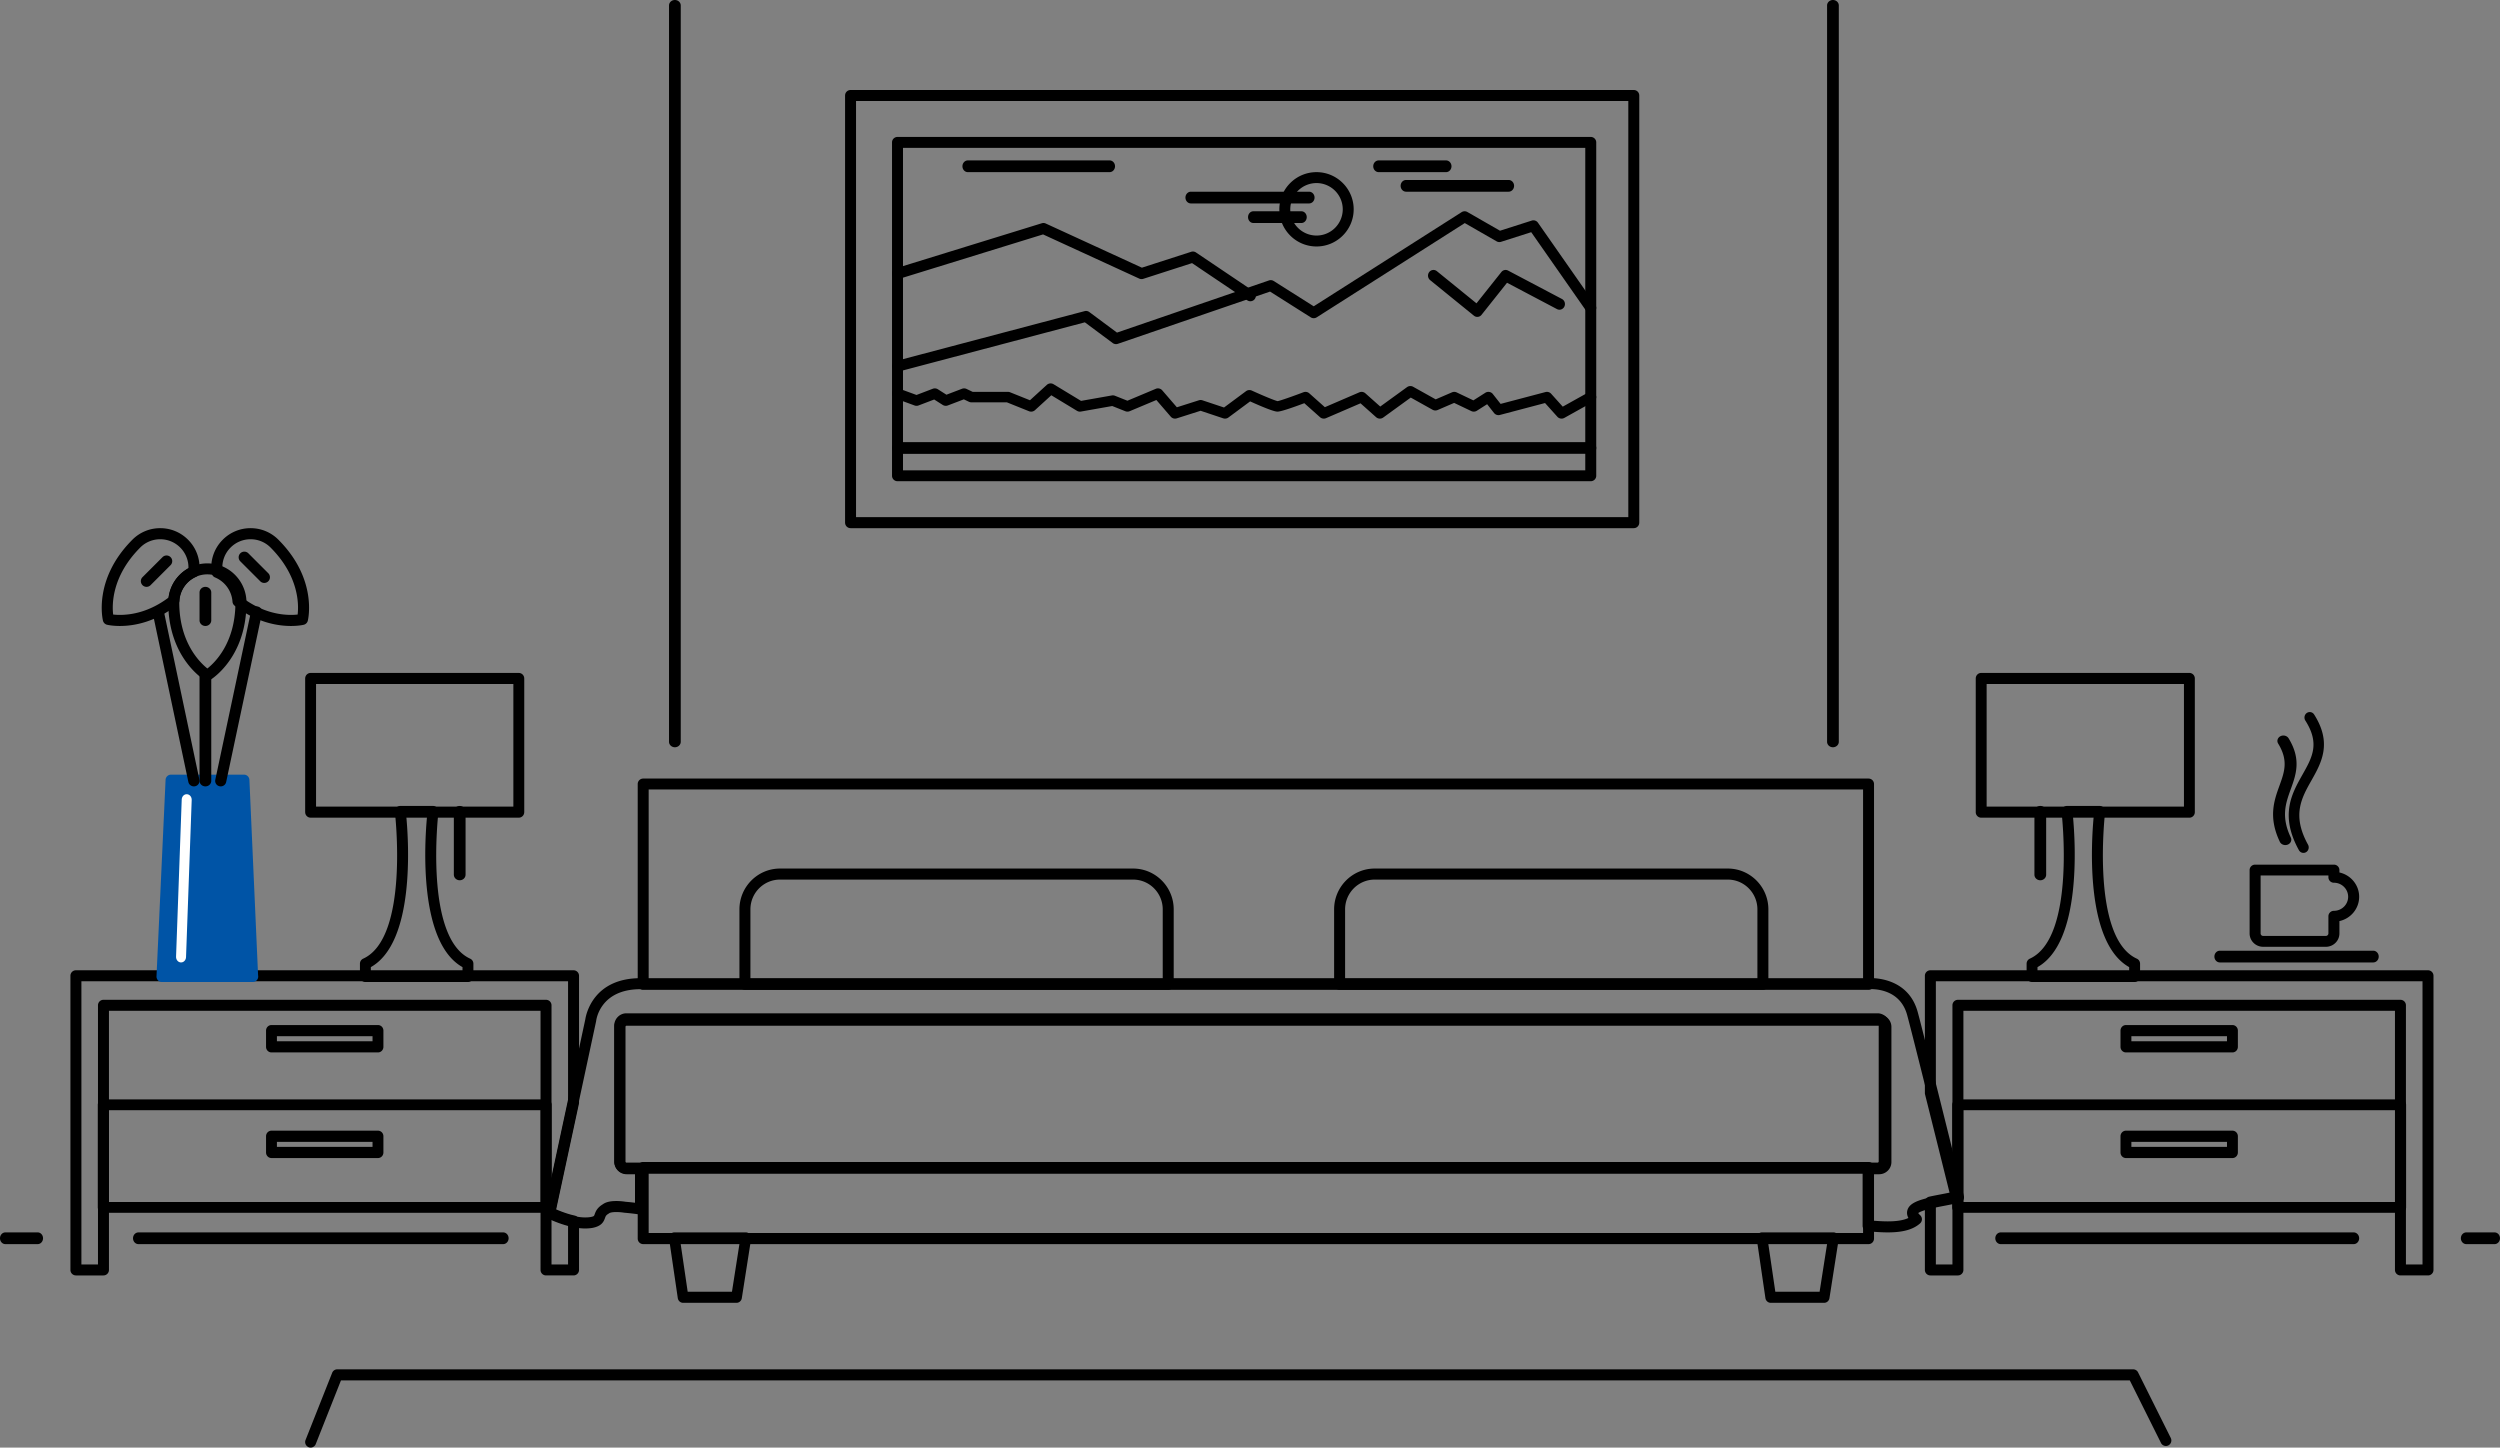 <svg width="639" height="370" xmlns="http://www.w3.org/2000/svg"><rect width="100%" height="100%" fill="#808080" stroke="none"/><g fill="none" fill-rule="evenodd"><path d="M165.8 250.209h310.4v-48.418H165.8v48.418zM477.6 253H164.4c-.774 0-1.4-.625-1.4-1.396v-51.208c0-.77.626-1.396 1.4-1.396h313.2c.773 0 1.4.625 1.4 1.396v51.208c0 .77-.627 1.396-1.4 1.396zm-311.8 62.158h310.4v-15.316H165.8v15.316zM477.6 318H164.4a1.41 1.41 0 01-1.4-1.42v-18.16c0-.783.626-1.42 1.4-1.42h313.2c.773 0 1.4.637 1.4 1.42v18.16c0 .783-.627 1.42-1.4 1.42z" fill="#000"/><path d="M175.771 330.16h11.319l1.929-12.32h-15.056l1.808 12.32zm12.484 2.84h-13.66c-.677 0-1.253-.512-1.355-1.205l-2.225-15.163a1.46 1.46 0 01.317-1.138c.26-.313.64-.494 1.038-.494h18.26c.402 0 .783.184 1.043.5.26.318.374.737.31 1.148l-2.375 15.16c-.108.688-.68 1.192-1.353 1.192zm265.515-2.84h11.32l1.93-12.32h-15.058l1.808 12.32zm12.486 2.84h-13.662c-.677 0-1.253-.512-1.355-1.205l-2.223-15.163c-.06-.41.055-.825.317-1.138a1.35 1.35 0 011.037-.494h18.26c.402 0 .783.184 1.044.5.26.318.372.737.308 1.148l-2.374 15.16c-.107.688-.68 1.192-1.352 1.192zM160.11 261.832a.31.31 0 00-.308.312v34.712c0 .171.139.312.309.312h319.778c.17 0 .309-.14.309-.312v-34.712a.31.31 0 00-.309-.312H160.111zM479.89 300H160.11c-1.714 0-3.11-1.41-3.11-3.144v-34.712c0-1.734 1.396-3.144 3.11-3.144h319.78c1.714 0 3.11 1.41 3.11 3.144v34.712c0 1.734-1.396 3.144-3.11 3.144zm-288.083-49.825h105.386v-17.737c0-4.199-3.395-7.613-7.568-7.613h-90.251c-4.173 0-7.567 3.414-7.567 7.613v17.737zM298.597 253H190.403a1.408 1.408 0 01-1.404-1.412v-19.15c0-5.756 4.654-10.438 10.374-10.438h90.251c5.721 0 10.375 4.682 10.375 10.438v19.15c0 .78-.629 1.412-1.404 1.412zm45.21-2.825h105.386v-17.737c0-4.199-3.394-7.613-7.567-7.613h-90.252c-4.173 0-7.567 3.414-7.567 7.613v17.737zM450.597 253H342.403a1.408 1.408 0 01-1.404-1.412v-19.15c0-5.756 4.654-10.438 10.374-10.438h90.252c5.721 0 10.374 4.682 10.374 10.438v19.15c0 .78-.629 1.412-1.404 1.412z" fill="#000"/><path d="M478.89 312.017c1.157.088 2.43.166 3.639.166 2.287 0 4.023-.284 5.26-.866-.35-.658-.44-1.315-.265-1.964.485-1.79 2.718-2.616 6.163-3.365.94-.205 1.955-.4 2.992-.6.73-.14 1.472-.281 2.207-.432-1.7-6.862-4.086-16.493-6.262-25.173-2.7-10.828-4.58-18.24-5.154-20.335-1.627-5.985-7.074-6.631-9.34-6.631-.306 0-.494.014-.521.016-.04.004-.083.005-.122.005H163.709c-10.264 0-11.286 7.75-11.325 8.081a1.745 1.745 0 01-.023.14l-10.348 48.192c1.68.726 3.3 1.27 4.738 1.582 1.607.359 3.047.44 4.21.241.85-.17.874-.24 1.035-.692.238-.667.594-1.67 2.08-2.562.756-.564 1.889-.838 3.455-.838 1.06 0 1.987.127 2.39.194a50.22 50.22 0 012.386.247v-7.288h-2.152a3.124 3.124 0 01-3.114-3.127v-34.527a3.124 3.124 0 013.114-3.127H480.33a3.124 3.124 0 013.115 3.127v34.527a3.124 3.124 0 01-3.115 3.127h-1.44v11.882zm3.639 2.983c-1.796 0-3.66-.155-5.157-.279a1.408 1.408 0 01-1.288-1.404v-14.59c0-.778.629-1.409 1.403-1.409h2.843a.31.31 0 00.309-.31v-34.527a.31.31 0 00-.309-.31H160.155a.31.31 0 00-.308.31v34.527c0 .17.138.31.308.31h3.554c.776 0 1.403.631 1.403 1.409v10.308a1.409 1.409 0 01-1.603 1.395 57.255 57.255 0 00-3.864-.452 1.323 1.323 0 01-.123-.015 12.876 12.876 0 00-1.99-.164c-1.178 0-1.69.206-1.788.286a1.471 1.471 0 01-.179.123c-.665.387-.758.65-.928 1.123-.364 1.023-.909 2.06-3.166 2.512-1.629.282-3.364.18-5.322-.259-1.947-.423-4.083-1.178-6.342-2.241a1.41 1.41 0 01-.775-1.573l10.578-49.261c.166-1.101 1.95-10.487 14.1-10.487h313.723a9.77 9.77 0 01.697-.022c2.27 0 9.85.627 12.046 8.702.58 2.114 2.464 9.549 5.17 20.395 2.291 9.145 4.817 19.345 6.528 26.254l.085.34c.09.368.03.757-.168 1.08a1.402 1.402 0 01-.887.635c-1.21.272-2.471.514-3.697.75-1.015.194-2.006.385-2.925.585-2.824.614-3.706 1.093-3.98 1.32.07.108.21.291.49.548a1.41 1.41 0 01-.02 2.091c-1.762 1.569-4.38 2.3-8.243 2.3z" fill="#000"/><path d="M494.806 323.19h4.236v-15.635c-.804.165-1.618.322-2.418.474-.619.12-1.228.235-1.818.354v14.807zm120.151 0h4.237v-72.38H494.806v28.402a7498.37 7498.37 0 014.236 16.965v-39.223c0-.776.628-1.405 1.403-1.405h113.11c.775 0 1.402.63 1.402 1.405v66.236zm5.64 2.81h-7.043c-.774 0-1.402-.63-1.402-1.405V258.36H501.847v66.236c0 .776-.628 1.405-1.402 1.405h-7.042c-.775 0-1.403-.63-1.403-1.405v-17.354c0-.662.46-1.234 1.105-1.373.941-.205 1.955-.4 2.993-.598.728-.14 1.47-.282 2.205-.432-1.7-6.845-4.087-16.451-6.26-25.11a1.465 1.465 0 01-.043-.343v-29.98c0-.776.628-1.405 1.403-1.405h127.194c.775 0 1.403.63 1.403 1.405v75.19c0 .776-.628 1.405-1.403 1.405z" fill="#000"/><path d="M501.808 307.238h110.384v-23.476H501.808v23.476zM613.596 310H500.404a1.393 1.393 0 01-1.404-1.381v-26.238c0-.762.629-1.381 1.404-1.381h113.192c.775 0 1.404.619 1.404 1.381v26.238c0 .762-.629 1.381-1.404 1.381zm-68.815-43.854h24.438v-1.291H544.78v1.291zM570.61 269h-27.218c-.768 0-1.391-.64-1.391-1.427v-4.146c0-.788.623-1.427 1.39-1.427h27.22c.767 0 1.39.64 1.39 1.427v4.146c0 .788-.623 1.427-1.39 1.427z" fill="#000"/><path d="M544.781 293.146h24.438v-1.292H544.78v1.292zM570.61 296h-27.218c-.768 0-1.391-.64-1.391-1.427v-4.146c0-.789.623-1.427 1.39-1.427h27.22c.767 0 1.39.638 1.39 1.427v4.146c0 .788-.623 1.427-1.39 1.427zm7.204-72.224v14.81c0 .352.289.638.643.638h16.034a.653.653 0 00.65-.637v-4.394c0-.766.63-1.388 1.407-1.388 2.006 0 3.638-1.609 3.638-3.587 0-1.98-1.632-3.591-3.638-3.591a1.398 1.398 0 01-1.406-1.388v-.463h-17.328zM594.491 242h-16.034c-1.906 0-3.457-1.531-3.457-3.413v-16.199c0-.766.63-1.388 1.407-1.388h20.141c.777 0 1.407.622 1.407 1.388v.615c2.883.636 5.045 3.18 5.045 6.215 0 3.032-2.162 5.576-5.045 6.21v3.159c0 1.882-1.555 3.413-3.464 3.413zm12.113 4h-39.208c-.77 0-1.396-.672-1.396-1.5s.625-1.5 1.396-1.5h39.208c.77 0 1.396.672 1.396 1.5s-.625 1.5-1.396 1.5m-17.84-28c-.466 0-.919-.253-1.168-.705-4.922-8.94-1.822-14.437.914-19.288 2.505-4.442 4.484-7.95.738-13.829-.411-.645-.242-1.515.377-1.944a1.313 1.313 0 011.866.393c4.676 7.34 1.841 12.366-.66 16.801-2.594 4.6-5.044 8.944-.9 16.472.37.672.147 1.529-.498 1.914-.211.127-.44.186-.669.186" fill="#000"/><path d="M584.13 216c-.592 0-1.156-.312-1.404-.836-2.997-6.307-1.46-10.565-.104-14.322 1.3-3.6 2.326-6.442-.326-10.79-.408-.67-.139-1.51.598-1.88.74-.368 1.667-.126 2.075.542 3.294 5.402 1.9 9.257.554 12.987-1.303 3.61-2.534 7.022.008 12.37.332.701-.024 1.514-.8 1.817a1.666 1.666 0 01-.602.112m-63.345 32.175h23.432v-.978c-11.25-6.312-9.699-31.674-9.079-38.372h-5.274c.62 6.698 2.17 32.06-9.079 38.372v.978zM545.608 251h-26.216a1.403 1.403 0 01-1.392-1.412v-3.263c0-.557.323-1.062.824-1.29 11.825-5.368 8.15-37.132 8.11-37.451a1.425 1.425 0 01.34-1.108 1.385 1.385 0 011.043-.476h8.366c.399 0 .778.174 1.043.476.264.303.387.707.34 1.108-.04.319-3.715 32.083 8.11 37.452.501.227.824.732.824 1.289v3.263c0 .78-.624 1.412-1.392 1.412z" fill="#000"/><path d="M507.784 206.17h50.432v-31.34h-50.432v31.34zm51.824 2.83h-53.216a1.404 1.404 0 01-1.392-1.415v-34.17c0-.782.624-1.415 1.392-1.415h53.216c.768 0 1.392.633 1.392 1.415v34.17c0 .782-.624 1.415-1.392 1.415z" fill="#000"/><path d="M521.5 225c-.828 0-1.5-.639-1.5-1.426v-16.148c0-.788.672-1.426 1.5-1.426s1.5.638 1.5 1.426v16.148c0 .787-.672 1.426-1.5 1.426M20.806 323.19h4.236v-66.236c0-.776.629-1.405 1.403-1.405h113.119c.775 0 1.403.63 1.403 1.405v44.36l4.227-19.634v-30.87H20.806v72.38zm120.16 0h4.228v-10.013a30.764 30.764 0 01-4.227-1.508v11.521zm5.631 2.81h-7.033c-.774 0-1.403-.63-1.403-1.405V258.36H27.848v66.236c0 .776-.627 1.405-1.403 1.405h-7.042c-.775 0-1.403-.63-1.403-1.405v-75.19c0-.776.628-1.405 1.403-1.405h127.194c.775 0 1.403.63 1.403 1.405v32.424c0 .1-.01.199-.032.296l-5.811 26.996c1.68.726 3.3 1.268 4.738 1.58a1.403 1.403 0 011.105 1.373v12.521c0 .776-.628 1.405-1.403 1.405z" fill="#000"/><path d="M27.808 307.238h110.384v-23.476H27.808v23.476zM139.596 310H26.404A1.393 1.393 0 0125 308.619v-26.238c0-.762.629-1.381 1.404-1.381h113.192c.776 0 1.404.619 1.404 1.381v26.238c0 .762-.628 1.381-1.404 1.381zm-68.815-43.854H95.22v-1.291H70.78v1.291zM96.61 269H69.391c-.769 0-1.391-.64-1.391-1.427v-4.146c0-.788.622-1.427 1.39-1.427h27.22c.768 0 1.39.64 1.39 1.427v4.146c0 .788-.622 1.427-1.39 1.427z" fill="#000"/><path d="M70.781 293.146H95.22v-1.292H70.78v1.292zM96.61 296H69.391c-.769 0-1.391-.64-1.391-1.427v-4.146c0-.789.622-1.427 1.39-1.427h27.22c.768 0 1.39.638 1.39 1.427v4.146c0 .788-.622 1.427-1.39 1.427zm-1.826-47.825h23.432v-.978c-11.25-6.312-9.699-31.674-9.079-38.372h-5.274c.62 6.698 2.17 32.06-9.079 38.372v.978zM119.608 251H93.392c-.77 0-1.392-.633-1.392-1.412v-3.263c0-.557.323-1.062.823-1.29 11.825-5.368 8.15-37.132 8.112-37.451a1.425 1.425 0 01.34-1.108 1.385 1.385 0 011.042-.476h8.366c.399 0 .778.174 1.043.476.264.303.387.707.34 1.108-.04.319-3.714 32.083 8.11 37.452.501.227.824.732.824 1.289v3.263c0 .78-.623 1.412-1.392 1.412z" fill="#000"/><path d="M80.784 206.17h50.433v-31.34H80.784v31.34zm51.824 2.83H79.392c-.77 0-1.392-.633-1.392-1.415v-34.17c0-.782.623-1.415 1.392-1.415h53.216c.77 0 1.392.633 1.392 1.415v34.17c0 .782-.623 1.415-1.392 1.415z" fill="#000"/><path d="M117.5 225c-.829 0-1.5-.639-1.5-1.426v-16.148c0-.788.671-1.426 1.5-1.426s1.5.638 1.5 1.426v16.148c0 .787-.671 1.426-1.5 1.426m-74.682 23.204h20.349l-2.107-47.408H45.008z" fill="#000"/><path d="M64.624 251a.06.06 0 00-.018 0h-23.23a1.37 1.37 0 01-.996-.433 1.414 1.414 0 01-.379-1.03l2.32-50.205A1.385 1.385 0 0143.695 198h18.68c.736 0 1.342.587 1.375 1.335l2.22 49.975c.02.094.03.192.03.292 0 .772-.615 1.398-1.376 1.398z" fill="#0054A6"/><path d="M53 146.807a7.037 7.037 0 00-2.956.637 7.155 7.155 0 00-4.215 6.066c-.006.134-.012.298-.012.466 0 .13-.001.25.005.38.14 9.97 5.256 14.975 7.183 16.51 1.948-1.531 7.03-6.476 7.17-16.463.008-.176.008-.298.008-.427a7.23 7.23 0 00-4.461-6.638 7.125 7.125 0 00-2.722-.53M53 174a1.41 1.41 0 01-.729-.203c-.37-.223-9.072-5.63-9.264-19.355-.007-.126-.007-.291-.007-.466a9.967 9.967 0 015.873-9.09c2.448-1.125 5.398-1.183 7.921-.148 3.502 1.438 5.927 4.8 6.18 8.563a10.427 10.427 0 01.017 1.19c-.191 13.676-8.892 19.083-9.262 19.306A1.41 1.41 0 0153 174" fill="#000"/><path d="M52.5 160c-.829 0-1.5-.643-1.5-1.437v-7.126c0-.794.671-1.437 1.5-1.437s1.5.643 1.5 1.437v7.126c0 .794-.671 1.437-1.5 1.437m9.684-7.065c4.762 3.486 9.239 4.232 12.197 4.232.69 0 1.265-.042 1.696-.09.294-2.47.385-9.606-6.624-16.823-.111-.12-.203-.21-.295-.302a7.172 7.172 0 00-5.11-2.12 7.172 7.172 0 00-5.105 2.116 7.164 7.164 0 00-2.105 5.396 10.146 10.146 0 015.346 7.591M74.381 160c-3.496 0-8.833-.899-14.404-5.18a1.419 1.419 0 01-.55-1.03 7.276 7.276 0 00-4.461-6.196 1.415 1.415 0 01-.863-1.11c-.45-3.17.584-6.283 2.84-8.539A9.979 9.979 0 0164.048 135a9.977 9.977 0 017.106 2.945c.113.111.23.229.347.355 9.612 9.895 7.28 19.93 7.176 20.352a1.415 1.415 0 01-1.036 1.036c-.129.033-1.323.312-3.261.312" fill="#000"/><path d="M67.548 149c-.372 0-.744-.141-1.028-.425l-5.094-5.096a1.451 1.451 0 010-2.054 1.454 1.454 0 012.054 0l5.095 5.096A1.454 1.454 0 0167.548 149m-38.626 8.075c.433.05 1.013.093 1.71.093 3.033 0 7.622-.784 12.476-4.453a10.024 10.024 0 015.058-7.465 7.165 7.165 0 00-2.11-5.304 7.17 7.17 0 00-5.105-2.114 7.17 7.17 0 00-5.106 2.114c-.094.094-.186.186-.28.286-7.024 7.232-6.936 14.368-6.643 16.843m1.71 2.925c-1.948 0-3.147-.283-3.277-.315a1.415 1.415 0 01-1.034-1.036c-.104-.422-2.435-10.455 7.195-20.37.097-.105.212-.22.327-.335A9.98 9.98 0 0140.951 135a9.976 9.976 0 017.106 2.944 9.991 9.991 0 012.86 8.392 1.416 1.416 0 01-.82 1.108 7.208 7.208 0 00-4.228 6.109c-.026.4-.22.77-.534 1.02C39.67 159.058 34.212 160 30.632 160" fill="#000"/><path d="M37.452 150a1.455 1.455 0 01-1.027-2.48l5.096-5.094a1.452 1.452 0 112.053 2.053l-5.095 5.096a1.448 1.448 0 01-1.027.425M52.5 201c-.829 0-1.5-.637-1.5-1.423v-27.154c0-.786.671-1.423 1.5-1.423s1.5.637 1.5 1.423v27.154c0 .786-.671 1.423-1.5 1.423" fill="#000"/><path d="M49.556 201c-.67 0-1.27-.46-1.411-1.129l-9.115-43.165a1.417 1.417 0 011.12-1.675 1.436 1.436 0 011.705 1.1l9.115 43.164a1.418 1.418 0 01-1.12 1.676 1.48 1.48 0 01-.294.029m6.864 0c-.097 0-.194-.01-.292-.03a1.4 1.4 0 01-1.098-1.657l9.165-43.2c.16-.757.91-1.24 1.677-1.084a1.4 1.4 0 011.098 1.658l-9.164 43.2c-.14.66-.73 1.113-1.386 1.113" fill="#000"/><path d="M46.277 246h-.052c-.704-.032-1.252-.687-1.224-1.467l1.448-40.178c.027-.779.62-1.393 1.325-1.353.704.03 1.252.686 1.225 1.465l-1.448 40.18c-.027.758-.593 1.353-1.274 1.353" fill="#FFF"/><path d="M218.803 132.186h197.394V25.813H218.803v106.373zM417.599 135H217.4c-.774 0-1.401-.63-1.401-1.407V24.407c0-.778.627-1.407 1.401-1.407h200.2c.773 0 1.401.63 1.401 1.407v109.186c0 .778-.628 1.407-1.401 1.407z" fill="#000"/><path d="M230.805 120.211h174.39V37.79h-174.39v82.422zM406.598 123H229.402a1.398 1.398 0 01-1.402-1.394V36.394c0-.77.628-1.394 1.402-1.394h177.196c.774 0 1.402.625 1.402 1.394v85.212c0 .77-.628 1.394-1.402 1.394z" fill="#000"/><path d="M229.402 95a1.4 1.4 0 01-1.354-1.032c-.2-.741.245-1.503.993-1.701l48.184-12.74c.415-.11.86-.025 1.204.23l7.071 5.256 38.845-13.332a1.416 1.416 0 011.213.141l10.23 6.47L373.6 54.22a1.416 1.416 0 011.46-.033l8.343 4.786 8.108-2.59a1.408 1.408 0 011.583.532l14.655 20.981a1.38 1.38 0 01-.355 1.934 1.412 1.412 0 01-1.951-.352L391.38 59.346l-7.71 2.462a1.41 1.41 0 01-1.134-.12l-8.14-4.67-37.849 24.095c-.46.293-1.05.294-1.513.002l-10.413-6.588-38.909 13.354a1.415 1.415 0 01-1.3-.2l-7.122-5.294-47.526 12.566a1.445 1.445 0 01-.363.047" fill="#000"/><path d="M319.593 77c-.27 0-.543-.078-.783-.239l-14.124-9.511-12.476 4.023a1.408 1.408 0 01-1.015-.06l-24.59-11.296-36.785 11.361a1.405 1.405 0 01-1.758-.934 1.413 1.413 0 01.93-1.763l37.298-11.518a1.4 1.4 0 01.999.065l24.58 11.292 12.605-4.064c.409-.132.857-.07 1.214.17l14.69 9.892c.644.434.816 1.31.383 1.958-.27.405-.716.624-1.168.624m58.006 4c-.302 0-.606-.1-.863-.309l-11.2-9.095a1.49 1.49 0 01-.238-2.039 1.366 1.366 0 011.965-.248l10.125 8.222 6.365-8.003a1.366 1.366 0 011.715-.37l13.766 7.262c.69.364.964 1.237.613 1.952-.35.715-1.192 1-1.882.636l-12.766-6.733-6.52 8.197a1.38 1.38 0 01-1.08.528m-77.259 26a1.43 1.43 0 01-1.083-.487l-3.689-4.272-6.819 2.862c-.351.147-.75.15-1.105.01l-3.355-1.334-8.005 1.415a1.459 1.459 0 01-1.007-.187l-6.564-3.977-4.18 3.815a1.45 1.45 0 01-1.515.266l-5.66-2.274h-9.067c-.217 0-.432-.048-.627-.14l-1.306-.624-4.09 1.56a1.465 1.465 0 01-1.3-.128l-2.19-1.394-3.99 1.523a1.46 1.46 0 01-1.024.006l-4.864-1.784c-.724-.265-1.084-1.039-.806-1.728.277-.69 1.088-1.037 1.812-.769l4.35 1.596 4.165-1.59a1.46 1.46 0 011.298.13l2.191 1.393 3.99-1.523a1.47 1.47 0 011.149.046l1.573.75h9.02c.186 0 .371.036.543.106l5.074 2.037 4.31-3.932a1.452 1.452 0 011.721-.163l7.026 4.257 7.873-1.39c.266-.047.544-.02.795.08l3.185 1.267 7.242-3.04a1.447 1.447 0 011.648.375l3.75 4.344 5.631-1.79c.295-.094.614-.092.907.006l5.512 1.84 5.633-4.18c.42-.31.988-.367 1.466-.15 2.612 1.192 5.814 2.537 6.6 2.707.673-.113 3.935-1.258 6.608-2.277a1.453 1.453 0 011.477.264l3.993 3.554 8.81-3.796a1.455 1.455 0 011.534.242l3.811 3.393 6.851-4.967a1.46 1.46 0 011.557-.09l5.763 3.219 4.171-1.797a1.469 1.469 0 011.204.024l4.26 2.03 3.061-1.948c.62-.392 1.454-.256 1.9.312l1.997 2.539 11.467-3.026a1.44 1.44 0 011.439.418l2.978 3.314 6.451-3.598c.664-.372 1.525-.16 1.918.48.39.638.166 1.457-.503 1.83l-7.461 4.162a1.45 1.45 0 01-1.773-.285l-3.16-3.516-11.53 3.044a1.438 1.438 0 01-1.496-.487l-1.775-2.258-2.636 1.676a1.46 1.46 0 01-1.405.084l-4.39-2.094-4.223 1.82a1.464 1.464 0 01-1.286-.066l-5.579-3.115-7.044 5.107a1.453 1.453 0 01-1.805-.087l-3.992-3.554-8.811 3.795a1.454 1.454 0 01-1.534-.24l-4.026-3.585c-2.789 1.05-5.955 2.16-6.86 2.16-.78 0-3.13-.88-6.987-2.619l-5.554 4.121c-.376.28-.875.356-1.325.207l-5.78-1.931-6.09 1.937a1.462 1.462 0 01-.444.069M336.5 46.792a6.716 6.716 0 00-6.708 6.708 6.716 6.716 0 006.708 6.708 6.716 6.716 0 006.708-6.708 6.716 6.716 0 00-6.708-6.708m0 16.208c-5.238 0-9.5-4.262-9.5-9.5s4.262-9.5 9.5-9.5 9.5 4.262 9.5 9.5-4.262 9.5-9.5 9.5" fill="#000"/><path d="M334.606 52h-30.212c-.77 0-1.394-.671-1.394-1.5s.624-1.5 1.394-1.5h30.212c.77 0 1.394.671 1.394 1.5s-.625 1.5-1.394 1.5m-1.97 5h-12.272c-.753 0-1.364-.671-1.364-1.5s.61-1.5 1.364-1.5h12.272c.753 0 1.364.671 1.364 1.5s-.61 1.5-1.364 1.5m52.961-8h-26.194c-.774 0-1.403-.671-1.403-1.5s.629-1.5 1.403-1.5h26.194c.774 0 1.403.671 1.403 1.5s-.629 1.5-1.403 1.5m-15.992-5h-17.21c-.77 0-1.395-.671-1.395-1.5s.625-1.5 1.395-1.5h17.21c.77 0 1.395.671 1.395 1.5s-.625 1.5-1.395 1.5m-85.99 0h-36.23c-.766 0-1.385-.671-1.385-1.5s.62-1.5 1.385-1.5h36.23c.766 0 1.385.671 1.385 1.5s-.62 1.5-1.385 1.5m122.983 72H229.402c-.774 0-1.402-.671-1.402-1.5s.628-1.5 1.402-1.5h177.196c.774 0 1.402.671 1.402 1.5s-.628 1.5-1.402 1.5M172.5 191c-.829 0-1.5-.63-1.5-1.405V1.405c0-.777.671-1.405 1.5-1.405s1.5.628 1.5 1.405v188.19c0 .776-.671 1.405-1.5 1.405m296 0c-.828 0-1.5-.63-1.5-1.405V1.405c0-.777.672-1.405 1.5-1.405s1.5.628 1.5 1.405v188.19c0 .776-.672 1.405-1.5 1.405M9.625 318h-8.25C.615 318 0 317.328 0 316.5s.615-1.5 1.375-1.5h8.25c.76 0 1.375.672 1.375 1.5s-.615 1.5-1.375 1.5m118.977 0H35.398c-.773 0-1.398-.672-1.398-1.5s.625-1.5 1.398-1.5h93.204c.773 0 1.398.672 1.398 1.5s-.625 1.5-1.398 1.5m472.993 0h-90.19c-.776 0-1.405-.672-1.405-1.5s.63-1.5 1.405-1.5h90.19c.776 0 1.405.672 1.405 1.5s-.63 1.5-1.405 1.5m36.01 0h-7.21c-.77 0-1.395-.672-1.395-1.5s.625-1.5 1.395-1.5h7.21c.77 0 1.395.672 1.395 1.5s-.625 1.5-1.395 1.5M79.4 370c-.173 0-.348-.032-.52-.1a1.421 1.421 0 01-.78-1.842l6.802-17.168a1.4 1.4 0 011.3-.89h459.034a1.4 1.4 0 011.252.778l8.363 16.766c.346.7.07 1.55-.622 1.901a1.396 1.396 0 01-1.88-.627l-7.975-15.988H87.151l-6.448 16.28c-.22.554-.746.89-1.302.89" fill="#000"/></g></svg>
